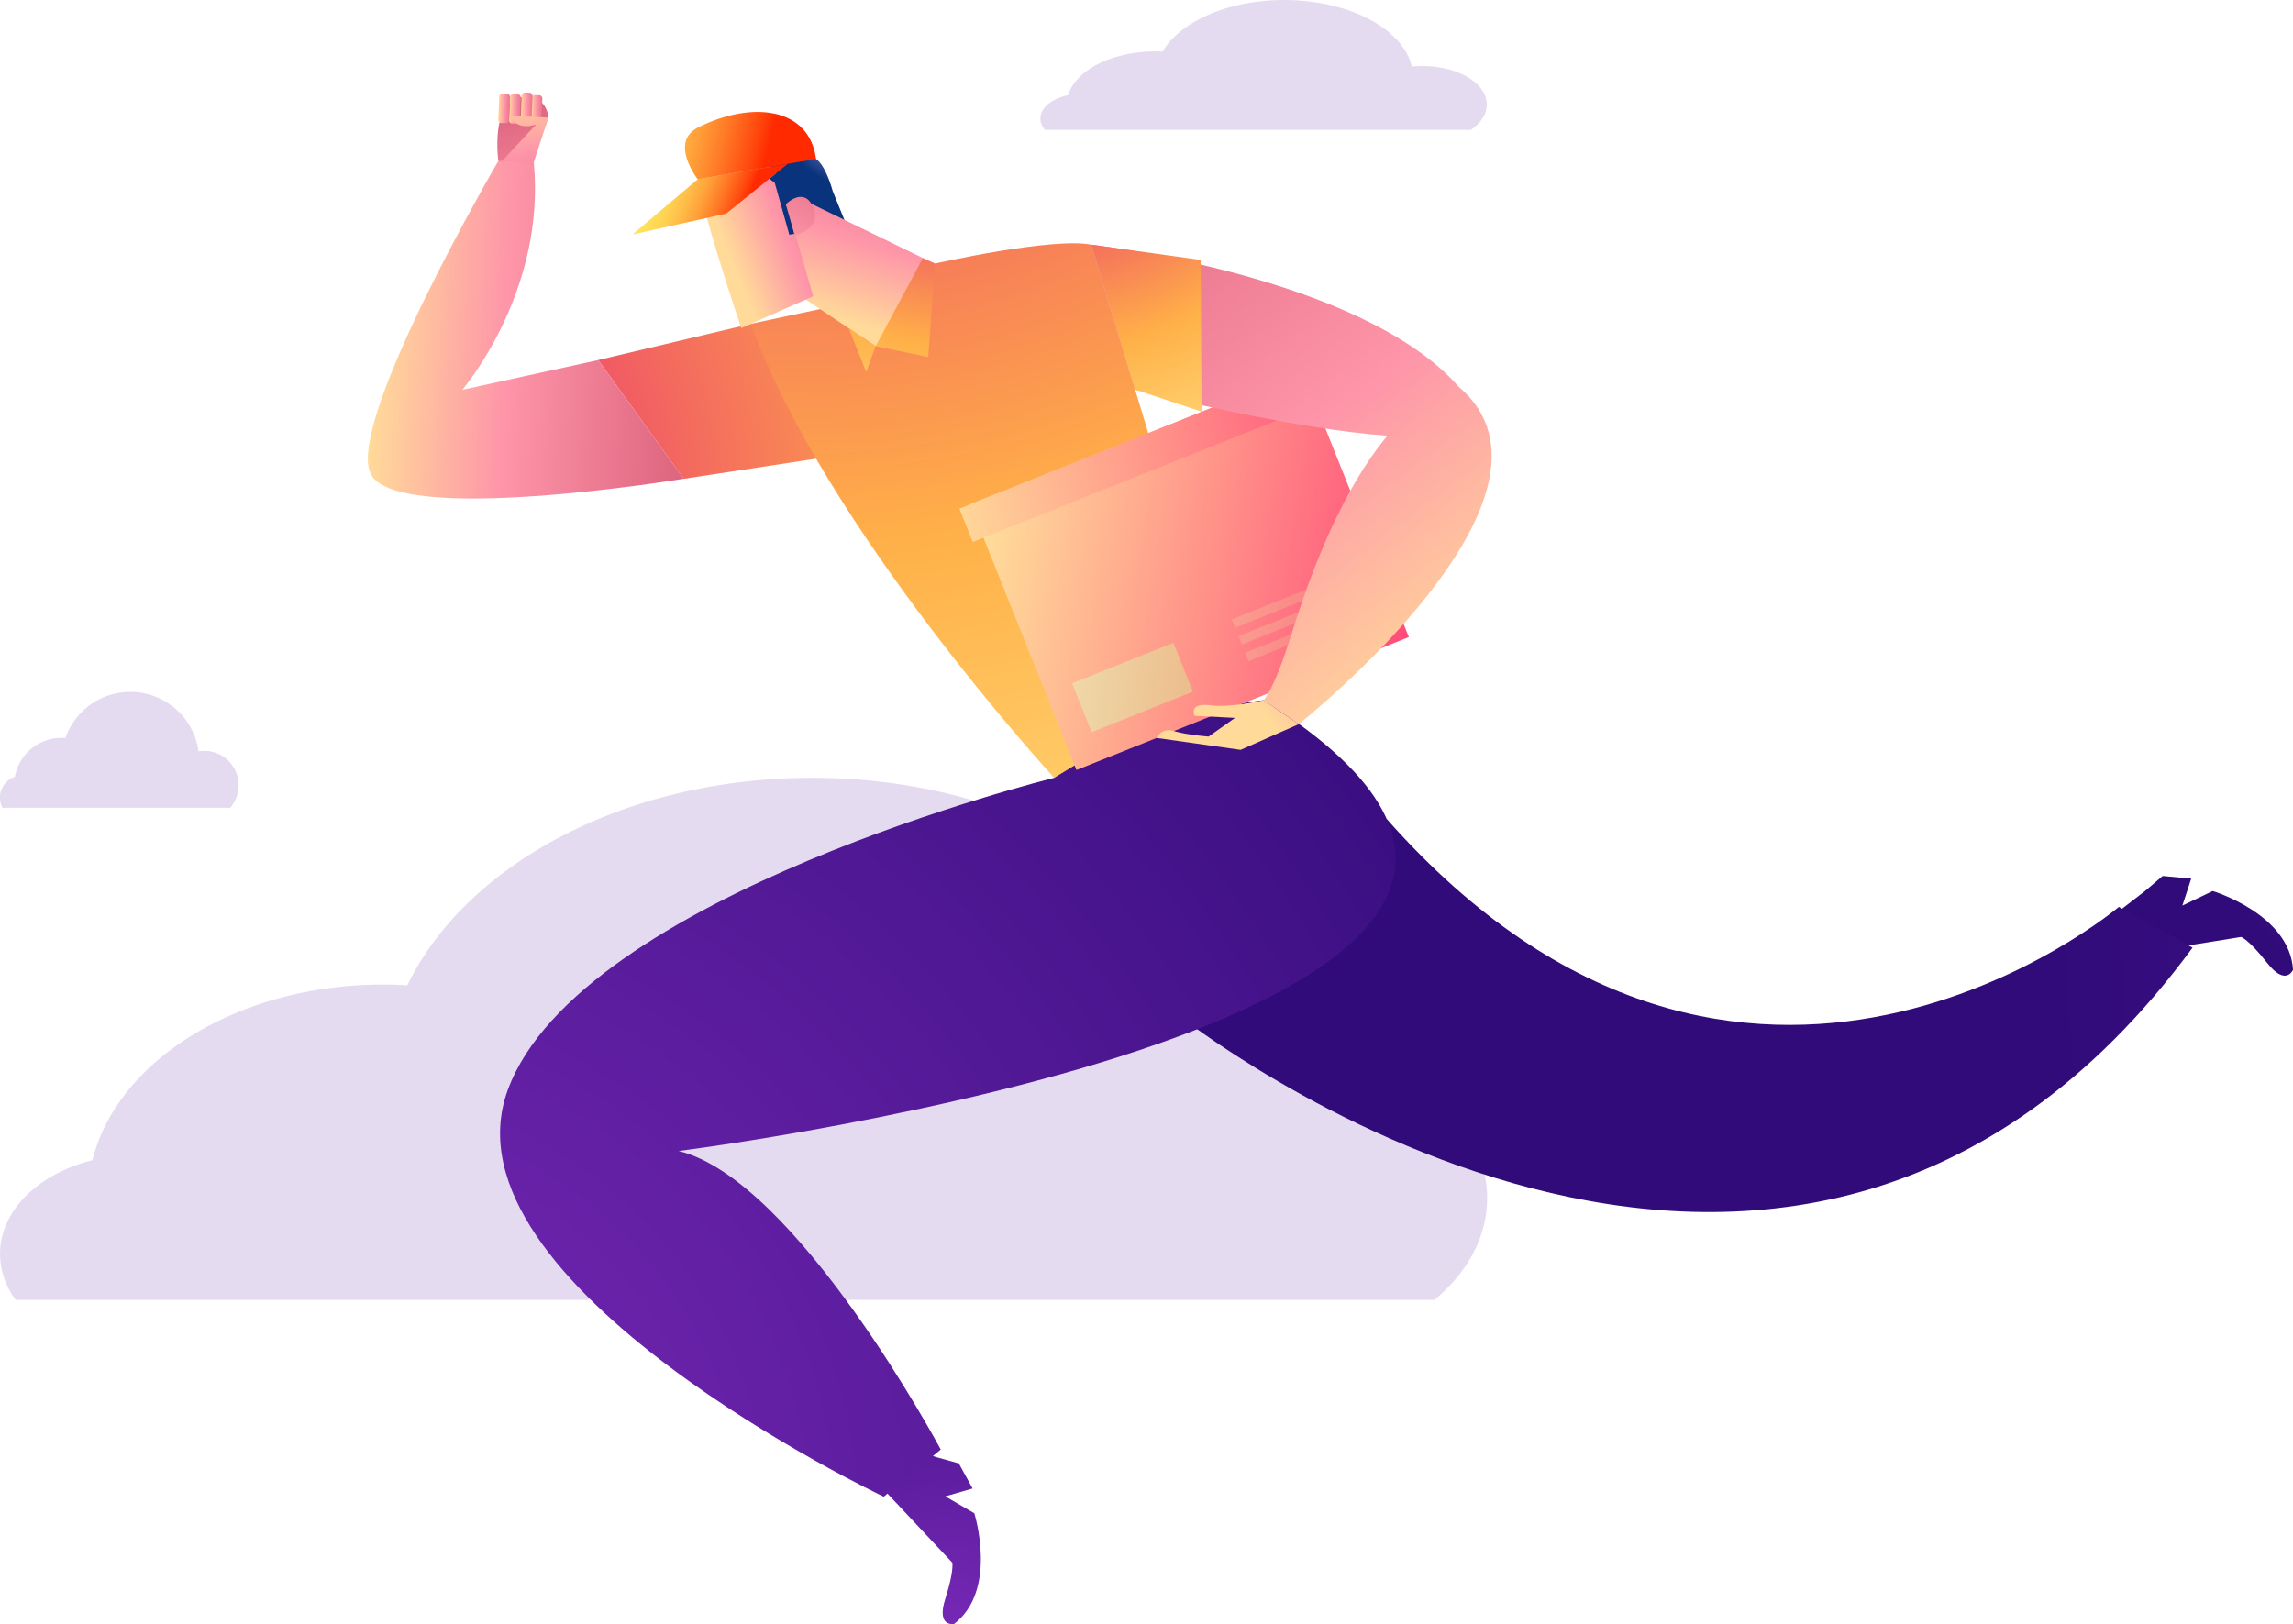 <svg xmlns="http://www.w3.org/2000/svg" xmlns:xlink="http://www.w3.org/1999/xlink" viewBox="0 0 1294.59 917.14"><defs><style>.cls-1{mask:url(#mask);filter:url(#luminosity-noclip-5);}.cls-2,.cls-4,.cls-6,.cls-8{mix-blend-mode:multiply;}.cls-2{fill:url(#linear-gradient);}.cls-3{mask:url(#mask-2);filter:url(#luminosity-noclip-6);}.cls-4{fill:url(#linear-gradient-2);}.cls-5{mask:url(#mask-3);filter:url(#luminosity-noclip-7);}.cls-6{fill:url(#linear-gradient-3);}.cls-7{mask:url(#mask-4);filter:url(#luminosity-noclip-8);}.cls-8{fill:url(#linear-gradient-4);}.cls-10,.cls-11,.cls-9{opacity:0.16;}.cls-9{fill:url(#radial-gradient);}.cls-10{fill:url(#radial-gradient-2);}.cls-11{fill:url(#radial-gradient-3);}.cls-12{fill:url(#radial-gradient-4);}.cls-13{fill:url(#radial-gradient-5);}.cls-14{fill:url(#radial-gradient-6);}.cls-15{fill:url(#radial-gradient-7);}.cls-16{fill:url(#linear-gradient-5);}.cls-17{fill:url(#linear-gradient-6);}.cls-18{fill:url(#linear-gradient-7);}.cls-19{fill:url(#linear-gradient-8);}.cls-20{fill:url(#linear-gradient-9);}.cls-21{fill:url(#linear-gradient-10);}.cls-22{fill:url(#radial-gradient-8);}.cls-23{fill:url(#radial-gradient-9);}.cls-24{fill:url(#radial-gradient-10);}.cls-25{fill:url(#linear-gradient-11);}.cls-26{mask:url(#mask-5);}.cls-27,.cls-33,.cls-36,.cls-41{opacity:0.32;}.cls-27{fill:url(#linear-gradient-12);}.cls-28{fill:url(#linear-gradient-13);}.cls-29{fill:url(#linear-gradient-14);}.cls-30{fill:url(#radial-gradient-11);}.cls-31{fill:url(#radial-gradient-12);}.cls-32{mask:url(#mask-6);}.cls-33{fill:url(#linear-gradient-15);}.cls-34{fill:url(#radial-gradient-13);}.cls-35{mask:url(#mask-7);}.cls-36{fill:url(#linear-gradient-16);}.cls-37{fill:url(#linear-gradient-17);}.cls-38{fill:url(#linear-gradient-18);}.cls-39{fill:url(#linear-gradient-19);}.cls-40{mask:url(#mask-8);}.cls-41{fill:url(#linear-gradient-20);}.cls-42{fill:url(#linear-gradient-21);}.cls-43{opacity:0.29;}.cls-44{fill:url(#linear-gradient-22);}.cls-45{fill:url(#linear-gradient-23);}.cls-46{fill:url(#linear-gradient-24);}.cls-47{fill:url(#linear-gradient-25);}.cls-48{fill:url(#linear-gradient-26);}.cls-49{fill:url(#linear-gradient-27);}.cls-50{fill:url(#radial-gradient-14);}.cls-51{fill:url(#linear-gradient-28);}.cls-52{fill:url(#linear-gradient-29);}.cls-53{filter:url(#luminosity-noclip-4);}.cls-54{filter:url(#luminosity-noclip-3);}.cls-55{filter:url(#luminosity-noclip-2);}.cls-56{filter:url(#luminosity-noclip);}</style><filter id="luminosity-noclip" x="443.7" y="-8553.42" width="62.4" height="32766" filterUnits="userSpaceOnUse" color-interpolation-filters="sRGB"><feFlood flood-color="#fff" result="bg"/><feBlend in="SourceGraphic" in2="bg"/></filter><mask id="mask" x="443.7" y="-8553.42" width="62.4" height="32766" maskUnits="userSpaceOnUse"><g class="cls-56"/></mask><linearGradient id="linear-gradient" x1="-1611.28" y1="-3393.07" x2="-1669.03" y2="-3327.08" gradientTransform="matrix(-0.7, 0.72, 0.72, 0.7, 1708.09, 3660.33)" gradientUnits="userSpaceOnUse"><stop offset="0" stop-color="#fff"/><stop offset="1"/></linearGradient><filter id="luminosity-noclip-2" x="357.02" y="-8553.42" width="52.97" height="32766" filterUnits="userSpaceOnUse" color-interpolation-filters="sRGB"><feFlood flood-color="#fff" result="bg"/><feBlend in="SourceGraphic" in2="bg"/></filter><mask id="mask-2" x="357.02" y="-8553.42" width="52.97" height="32766" maskUnits="userSpaceOnUse"><g class="cls-55"/></mask><linearGradient id="linear-gradient-2" x1="214.02" y1="-2642.37" x2="294.78" y2="-2595.47" gradientTransform="matrix(-0.99, 0.17, 0.17, 0.99, 1120.17, 2628.34)" xlink:href="#linear-gradient"/><filter id="luminosity-noclip-3" x="399.12" y="-8553.42" width="45.65" height="32766" filterUnits="userSpaceOnUse" color-interpolation-filters="sRGB"><feFlood flood-color="#fff" result="bg"/><feBlend in="SourceGraphic" in2="bg"/></filter><mask id="mask-3" x="399.12" y="-8553.42" width="45.65" height="32766" maskUnits="userSpaceOnUse"><g class="cls-54"/></mask><linearGradient id="linear-gradient-3" x1="204.57" y1="-2626.08" x2="285.32" y2="-2579.18" gradientTransform="matrix(-0.99, 0.17, 0.17, 0.99, 1120.17, 2628.34)" xlink:href="#linear-gradient"/><filter id="luminosity-noclip-4" x="647.42" y="-8553.42" width="148" height="32766" filterUnits="userSpaceOnUse" color-interpolation-filters="sRGB"><feFlood flood-color="#fff" result="bg"/><feBlend in="SourceGraphic" in2="bg"/></filter><mask id="mask-4" x="647.42" y="-8553.42" width="148" height="32766" maskUnits="userSpaceOnUse"><g class="cls-53"/></mask><linearGradient id="linear-gradient-4" x1="1508.3" y1="-2478.61" x2="1078.52" y2="-2637.51" gradientTransform="translate(-478.81 2905.81)" xlink:href="#linear-gradient"/><radialGradient id="radial-gradient" cx="-1.12" cy="-262.24" r="1717.72" gradientTransform="translate(-487.68 -25.45) scale(2.21 1.33)" gradientUnits="userSpaceOnUse"><stop offset="0" stop-color="#7929b7"/><stop offset="0.05" stop-color="#7628b5"/><stop offset="1" stop-color="#310b7a"/></radialGradient><radialGradient id="radial-gradient-2" cx="-576.21" cy="57.75" r="2032.31" gradientTransform="matrix(1, 0, 0, 1, 0, 0)" xlink:href="#radial-gradient"/><radialGradient id="radial-gradient-3" cx="-2498.37" cy="-1136.51" r="9541.58" gradientTransform="translate(-274.56 29.77) scale(1.33 0.96)" xlink:href="#radial-gradient"/><radialGradient id="radial-gradient-4" cx="-744.28" cy="-3590.33" r="308.88" gradientTransform="matrix(-0.9, 0.43, 0.43, 0.9, 2380.66, 3876.72)" xlink:href="#radial-gradient"/><radialGradient id="radial-gradient-5" cx="-2761.4" cy="330.5" r="1774.03" gradientTransform="matrix(-1, -0.04, -0.04, 1, 161.32, 0.38)" xlink:href="#radial-gradient"/><radialGradient id="radial-gradient-6" cx="533.97" cy="932.06" r="264.45" gradientTransform="matrix(1, 0, 0, 1, 0, 0)" xlink:href="#radial-gradient"/><radialGradient id="radial-gradient-7" cx="-59.84" cy="859.33" r="824.63" gradientTransform="matrix(-1, -0.04, -0.04, 1, 161.32, 0.38)" xlink:href="#radial-gradient"/><linearGradient id="linear-gradient-5" x1="-3375.75" y1="592.94" x2="-3307.04" y2="690.05" gradientTransform="translate(3651.51 732.07) rotate(21.28)" gradientUnits="userSpaceOnUse"><stop offset="0" stop-color="#dd647e"/><stop offset="0.58" stop-color="#fe95a9"/><stop offset="1" stop-color="#ffda99"/></linearGradient><linearGradient id="linear-gradient-6" x1="-3573.64" y1="190.3" x2="-3581.84" y2="190.45" gradientTransform="matrix(1, 0, 0, 0.74, 3881.32, -79.11)" xlink:href="#linear-gradient-5"/><linearGradient id="linear-gradient-7" x1="-3579.73" y1="190.3" x2="-3587.92" y2="190.45" gradientTransform="matrix(1, 0, 0, 0.74, 3881.33, -79.38)" xlink:href="#linear-gradient-5"/><linearGradient id="linear-gradient-8" x1="-3585.81" y1="190.3" x2="-3594.01" y2="190.45" gradientTransform="matrix(1, 0, 0, 0.74, 3881.33, -79.65)" xlink:href="#linear-gradient-5"/><linearGradient id="linear-gradient-9" x1="-3591.89" y1="190.3" x2="-3600.09" y2="190.45" gradientTransform="matrix(1, 0, 0, 0.74, 3881.34, -79.92)" xlink:href="#linear-gradient-5"/><linearGradient id="linear-gradient-10" x1="-3335.07" y1="658.22" x2="-3379.3" y2="585.73" xlink:href="#linear-gradient-5"/><radialGradient id="radial-gradient-8" cx="0.81" cy="284.2" r="728.72" gradientTransform="matrix(-1, -0.04, -0.04, 1, 161.32, 0.38)" gradientUnits="userSpaceOnUse"><stop offset="0" stop-color="#e20081"/><stop offset="0.55" stop-color="#ffb048"/><stop offset="1" stop-color="#fffc9f"/></radialGradient><radialGradient id="radial-gradient-9" cx="195.69" cy="-2621.67" r="38.24" gradientTransform="matrix(-0.99, 0.17, 0.17, 0.99, 1120.17, 2628.34)" gradientUnits="userSpaceOnUse"><stop offset="0" stop-color="#eab5f7"/><stop offset="1" stop-color="#09337c"/></radialGradient><radialGradient id="radial-gradient-10" cx="-1285.41" cy="-1583.79" r="975.75" gradientTransform="matrix(-0.51, 0.86, 0.86, 0.51, 1153.08, 1684.91)" xlink:href="#radial-gradient-8"/><linearGradient id="linear-gradient-11" x1="-1718.52" y1="-3361.38" x2="-1620.72" y2="-3311.95" gradientTransform="matrix(-0.7, 0.72, 0.72, 0.7, 1708.09, 3660.33)" xlink:href="#linear-gradient-5"/><filter id="luminosity-noclip-5" x="443.7" y="114.91" width="62.4" height="54.11" filterUnits="userSpaceOnUse" color-interpolation-filters="sRGB"><feFlood flood-color="#fff" result="bg"/><feBlend in="SourceGraphic" in2="bg"/></filter><mask id="mask-5" x="443.7" y="114.91" width="62.4" height="54.11" maskUnits="userSpaceOnUse"><g class="cls-1"><path class="cls-2" d="M453.21,168,492.27,169s24.39-10.31,8.41-23.65l-43-29.84-14-.61Z"/></g></mask><linearGradient id="linear-gradient-12" x1="-1611.28" y1="-3393.07" x2="-1669.03" y2="-3327.08" gradientTransform="matrix(-0.7, 0.72, 0.72, 0.7, 1708.09, 3660.33)" gradientUnits="userSpaceOnUse"><stop offset="0" stop-color="#00091c"/><stop offset="1" stop-color="#000d2b"/></linearGradient><linearGradient id="linear-gradient-13" x1="-563.81" y1="-3043.9" x2="-482.8" y2="-3045.66" gradientTransform="matrix(-0.91, 0.4, 0.4, 0.91, 1193.59, 3116.05)" xlink:href="#linear-gradient-5"/><linearGradient id="linear-gradient-14" x1="331.82" y1="-2656.15" x2="241.84" y2="-2618.75" gradientTransform="matrix(-0.99, 0.17, 0.17, 0.99, 1120.17, 2628.34)" gradientUnits="userSpaceOnUse"><stop offset="0" stop-color="#ffe75c"/><stop offset="0.13" stop-color="#ffe25a"/><stop offset="0.28" stop-color="#ffd553"/><stop offset="0.43" stop-color="#ffbe48"/><stop offset="0.59" stop-color="#ff9f39"/><stop offset="0.75" stop-color="#ff7625"/><stop offset="0.92" stop-color="#ff460d"/><stop offset="1" stop-color="#ff2a00"/></linearGradient><radialGradient id="radial-gradient-11" cx="-1087.82" cy="-1361.66" r="253.93" gradientTransform="matrix(-0.51, 0.86, 0.86, 0.51, 1153.08, 1684.91)" xlink:href="#radial-gradient-8"/><radialGradient id="radial-gradient-12" cx="-1087.82" cy="-1361.66" r="253.93" gradientTransform="matrix(-0.51, 0.86, 0.86, 0.51, 1153.08, 1684.91)" xlink:href="#radial-gradient-8"/><filter id="luminosity-noclip-6" x="357.02" y="120.62" width="52.97" height="11.81" filterUnits="userSpaceOnUse" color-interpolation-filters="sRGB"><feFlood flood-color="#fff" result="bg"/><feBlend in="SourceGraphic" in2="bg"/></filter><mask id="mask-6" x="357.02" y="120.62" width="52.97" height="11.81" maskUnits="userSpaceOnUse"><g class="cls-3"><line class="cls-4" x1="409.98" y1="120.62" x2="357.02" y2="132.43"/></g></mask><linearGradient id="linear-gradient-15" x1="214.02" y1="-2642.37" x2="294.78" y2="-2595.47" gradientTransform="matrix(-0.99, 0.17, 0.17, 0.99, 1120.17, 2628.34)" xlink:href="#linear-gradient-12"/><radialGradient id="radial-gradient-13" cx="188.59" cy="-2622.42" r="47.45" xlink:href="#radial-gradient-9"/><filter id="luminosity-noclip-7" x="399.12" y="92.51" width="45.65" height="45.7" filterUnits="userSpaceOnUse" color-interpolation-filters="sRGB"><feFlood flood-color="#fff" result="bg"/><feBlend in="SourceGraphic" in2="bg"/></filter><mask id="mask-7" x="399.12" y="92.51" width="45.65" height="45.7" maskUnits="userSpaceOnUse"><g class="cls-5"><path class="cls-6" d="M444.77,92.51,427.4,129.37s-23.6,10-24,8.73S399.12,123,399.12,123Z"/></g></mask><linearGradient id="linear-gradient-16" x1="204.57" y1="-2626.08" x2="285.32" y2="-2579.18" gradientTransform="matrix(-0.99, 0.17, 0.17, 0.99, 1120.17, 2628.34)" xlink:href="#linear-gradient-12"/><linearGradient id="linear-gradient-17" x1="310.34" y1="-2616.52" x2="259.5" y2="-2587.14" xlink:href="#linear-gradient-14"/><linearGradient id="linear-gradient-18" x1="-516.83" y1="-2472.76" x2="-161.82" y2="-2680.76" gradientTransform="matrix(-1, 0, 0, 1, 375.37, 2924.39)" gradientUnits="userSpaceOnUse"><stop offset="0" stop-color="#ff0068"/><stop offset="1" stop-color="#fff39f"/></linearGradient><linearGradient id="linear-gradient-19" x1="-551.08" y1="-2623.84" x2="-142.7" y2="-2702.25" gradientTransform="matrix(-1, 0, 0, 1, 349.11, 2929.31)" xlink:href="#linear-gradient-18"/><filter id="luminosity-noclip-8" x="647.42" y="228.53" width="148" height="169.39" filterUnits="userSpaceOnUse" color-interpolation-filters="sRGB"><feFlood flood-color="#fff" result="bg"/><feBlend in="SourceGraphic" in2="bg"/></filter><mask id="mask-8" x="647.42" y="228.53" width="148" height="169.39" maskUnits="userSpaceOnUse"><g class="cls-7"><rect class="cls-8" x="669.98" y="242.59" width="102.89" height="141.29" transform="translate(-64.73 290.36) rotate(-21.8)"/></g></mask><linearGradient id="linear-gradient-20" x1="1508.3" y1="-2478.61" x2="1078.52" y2="-2637.51" gradientTransform="translate(-478.81 2905.81)" xlink:href="#linear-gradient-12"/><linearGradient id="linear-gradient-21" x1="1066.03" y1="-2569.02" x2="1344.09" y2="-2424.97" gradientTransform="translate(-456.84 2941.62)" gradientUnits="userSpaceOnUse"><stop offset="0" stop-color="#efd8a8"/><stop offset="1" stop-color="#e25827"/></linearGradient><linearGradient id="linear-gradient-22" x1="1168.11" y1="-2578.76" x2="1400.06" y2="-2458.59" gradientTransform="translate(-468.36 2906.45)" xlink:href="#linear-gradient-21"/><linearGradient id="linear-gradient-23" x1="1168.11" y1="-2568.61" x2="1400.06" y2="-2448.45" gradientTransform="translate(-464.59 2905.72)" xlink:href="#linear-gradient-21"/><linearGradient id="linear-gradient-24" x1="1165.58" y1="-2553.77" x2="1313.79" y2="-2476.99" gradientTransform="translate(-459.99 2909.3)" xlink:href="#linear-gradient-21"/><linearGradient id="linear-gradient-25" x1="-570.24" y1="-3067.44" x2="-492.17" y2="-3012.84" gradientTransform="matrix(-0.91, 0.4, 0.4, 0.91, 1193.59, 3116.05)" xlink:href="#linear-gradient-5"/><linearGradient id="linear-gradient-26" x1="784.57" y1="-1957.55" x2="522.87" y2="-1675.99" gradientTransform="matrix(-1, -0.1, -0.1, 1, 1206.27, 2090.87)" xlink:href="#linear-gradient-5"/><linearGradient id="linear-gradient-27" x1="801.93" y1="-1941.42" x2="540.23" y2="-1659.86" gradientTransform="matrix(-1, -0.1, -0.1, 1, 1206.27, 2090.87)" xlink:href="#linear-gradient-5"/><radialGradient id="radial-gradient-14" cx="-435.57" cy="19.49" r="290.82" xlink:href="#radial-gradient-8"/><linearGradient id="linear-gradient-28" x1="570.93" y1="-1724.69" x2="663.88" y2="-1630.7" gradientTransform="matrix(-1, -0.1, -0.1, 1, 1206.27, 2090.87)" xlink:href="#linear-gradient-5"/><linearGradient id="linear-gradient-29" x1="-235.73" y1="181.12" x2="-57.07" y2="181.12" gradientTransform="matrix(-1, -0.04, -0.04, 1, 161.32, 0.38)" xlink:href="#linear-gradient-5"/></defs><title>delivery</title><g id="Capa_2" data-name="Capa 2"><g id="Layer_1" data-name="Layer 1"><path class="cls-9" d="M803.07,37.28a58.56,58.56,0,0,0-6,.31C792.18,16.35,761.8,0,725,0c-31.72,0-58.68,12.17-68.61,29.15h0c-1.34-.07-2.7-.1-4.07-.1-24.63,0-45.1,10.65-49.29,24.69-9.12,1.88-15.66,7.07-15.66,13.17A9.75,9.75,0,0,0,590,73.35H830.48c5.55-3.83,8.92-8.82,8.92-14.29C839.4,47,823.14,37.28,803.07,37.28Z"/><path class="cls-10" d="M115.33,424a18.92,18.92,0,0,0-3.23.27,38.87,38.87,0,0,0-75.19-7.53h0c-.72-.06-1.44-.09-2.17-.09a26.79,26.79,0,0,0-26.36,22,12.42,12.42,0,0,0-7,17.51H130A19.44,19.44,0,0,0,115.33,424Z"/><path class="cls-11" d="M718.55,589.07a162.06,162.06,0,0,0-20.15,1.23C682.28,505,581.07,439.24,458.57,439.24c-105.67,0-195.51,48.91-228.6,117.15h0c-4.46-.28-9-.41-13.55-.41-82.07,0-150.24,42.81-164.23,99.21C21.81,662.74,0,683.6,0,708.11a43.76,43.76,0,0,0,8.83,25.94H809.89c18.49-15.39,29.72-35.45,29.72-57.44C839.61,628.28,785.42,589.07,718.55,589.07Z"/><path class="cls-12" d="M1181,526.31l30-23.11,10-8.53,16.13,1.49-5,15.24,17.11-8.22s43.48,13,45.37,44.45c0,0-4,9.62-14.54-3.8s-14.78-14.72-14.78-14.72L1210,538Z"/><path class="cls-13" d="M664.23,572.49s343.63,275.25,573.66-37.35l-41.64-23s-211.45,179-413.45-49.78Z"/><path class="cls-14" d="M492.73,811l35.92,11.86,12.67,3.51,7.8,14.19L533.7,845l16.39,9.56s13.59,43.3-11.4,62.49c0,0-10.19,2.09-5-14.17s3.92-20.49,3.92-20.49l-38.34-40.85Z"/><path class="cls-15" d="M595.16,439.24s-267.77,66-308.41,176.11S498.95,845.19,498.95,845.19l32.19-26.62s-81.42-152.5-148-168.59c0,0,612.9-77,330.29-254.58C713.4,395.4,622.15,405.84,595.16,439.24Z"/><path class="cls-16" d="M309.61,66.41S309.15,52.8,294,55c-17.24,2.52-12.66,35.87-12.66,35.87S298.77,99.75,309.61,66.41Z"/><rect class="cls-17" x="299.83" y="53.7" width="6.08" height="16.62" rx="1.7" ry="1.7" transform="translate(3.03 -13.29) rotate(2.53)"/><rect class="cls-18" x="293.75" y="53.43" width="6.08" height="16.62" rx="1.7" ry="1.7" transform="matrix(1, 0.04, -0.04, 1, 3.01, -13.02)"/><rect class="cls-19" x="287.67" y="53.16" width="6.08" height="16.62" rx="1.7" ry="1.7" transform="translate(2.99 -12.75) rotate(2.53)"/><rect class="cls-20" x="281.6" y="52.89" width="6.08" height="16.62" rx="1.7" ry="1.7" transform="translate(2.97 -12.49) rotate(2.53)"/><path class="cls-21" d="M298.41,100.68l11.2-34.27-22.11-1.1s4,9.06,15.27,4.88L280.84,93.84Z"/><polygon class="cls-22" points="423.94 182.86 337.75 203.32 386 270.39 463.36 258.61 423.94 182.86"/><path class="cls-23" d="M432.84,92.19l1.48-.57c.74-.28,14.33-4.66,14.33-4.66a17.88,17.88,0,0,1,12.08,2.81c5.66,3.91,9.39,18.11,9.39,18.11l9.2,22.66-32.05-18-6.36,2.82Z"/><path class="cls-24" d="M527.95,148.82s66.5-15,88.17-10.64l40.82,134.93,72.35,84.54L595.16,439.24S465.65,298.33,423.94,182.86l56.65-12.08Z"/><path class="cls-25" d="M453.21,168l41.17,27.52s35-19,26.69-49.78l-77.8-37.88Z"/><g class="cls-26"><path class="cls-27" d="M453.21,168,492.27,169s24.39-10.31,8.41-23.65l-43-29.84-14-.61Z"/></g><path class="cls-28" d="M440.71,103.56l18.44,63.75-40.65,17.95S392,107.6,393.09,92.53,423.84,65.35,440.71,103.56Z"/><path class="cls-29" d="M460.73,89.77l-66.81,11.45s-16.39-21,.3-29.32C424.24,56.89,456.89,60.38,460.73,89.77Z"/><polygon class="cls-30" points="521.07 145.71 494.39 195.48 524.05 201.6 527.95 148.82 521.07 145.71"/><polygon class="cls-31" points="494.39 195.48 489.04 210.07 479.16 185.31 494.39 195.48"/><g class="cls-32"><line class="cls-33" x1="409.98" y1="120.62" x2="357.02" y2="132.43"/></g><polygon class="cls-34" points="456.06 111.59 444.75 117.53 448.5 132.05 445.64 132.53 437.41 103.22 434.34 100.94 444.77 92.51 456.06 111.59"/><g class="cls-35"><path class="cls-36" d="M444.77,92.51,427.4,129.37s-23.6,10-24,8.73S399.12,123,399.12,123Z"/></g><polygon class="cls-37" points="444.77 92.51 409.98 120.62 357.02 132.43 393.93 101.22 444.77 92.51"/><rect class="cls-38" x="570.5" y="241.46" width="202.15" height="161.57" transform="translate(-71.65 272.49) rotate(-21.8)"/><rect class="cls-39" x="537.71" y="246.38" width="215.91" height="20.29" transform="translate(-49.09 258.17) rotate(-21.8)"/><g class="cls-40"><rect class="cls-41" x="669.98" y="242.59" width="102.89" height="141.29" transform="translate(-64.73 290.36) rotate(-21.8)"/></g><rect class="cls-42" x="608.63" y="373.32" width="61.59" height="29.71" transform="translate(-98.44 265.27) rotate(-21.8)"/><g class="cls-43"><rect class="cls-44" x="694.19" y="338.14" width="61.59" height="5.07" transform="translate(-74.67 293.65) rotate(-21.8)"/><rect class="cls-45" x="697.96" y="347.56" width="61.59" height="5.07" transform="translate(-77.9 295.72) rotate(-21.8)"/><rect class="cls-46" x="702.56" y="361.28" width="38.4" height="5.07" transform="translate(-83.5 294.11) rotate(-21.8)"/></g><path class="cls-47" d="M443.66,115.39s10.12-10.5,15.51,1.69-10.46,15.75-10.46,15.75Z"/><path class="cls-48" d="M616.12,138.18s152.46,17.5,207.39,80.18S640.87,220,640.87,220Z"/><path class="cls-49" d="M823.5,218.37s-51.27,1-94.21,139.29c-10.11,32.55-15.89,37.74-15.89,37.74l19.89,13.52S896.17,279.66,823.5,218.37Z"/><polygon class="cls-50" points="640.87 220.01 678.39 232.51 677.88 146.78 616.12 138.18 640.87 220.01"/><path class="cls-51" d="M733.28,408.92l-32.85,14.53-47.49-6.74a7.89,7.89,0,0,1,9.79-3.91c7,2.18,19.65,3.15,19.65,3.15l14.86-10.55-22.84-1.19s-3.49-7.46,8.67-5.94,30.33-2.88,30.33-2.88Z"/><path class="cls-52" d="M337.75,203.32,261,220.14s47.33-55.08,40.38-128.43l-20-.83S196.25,236.46,209,267s177,3.37,177,3.37Z"/></g></g></svg>